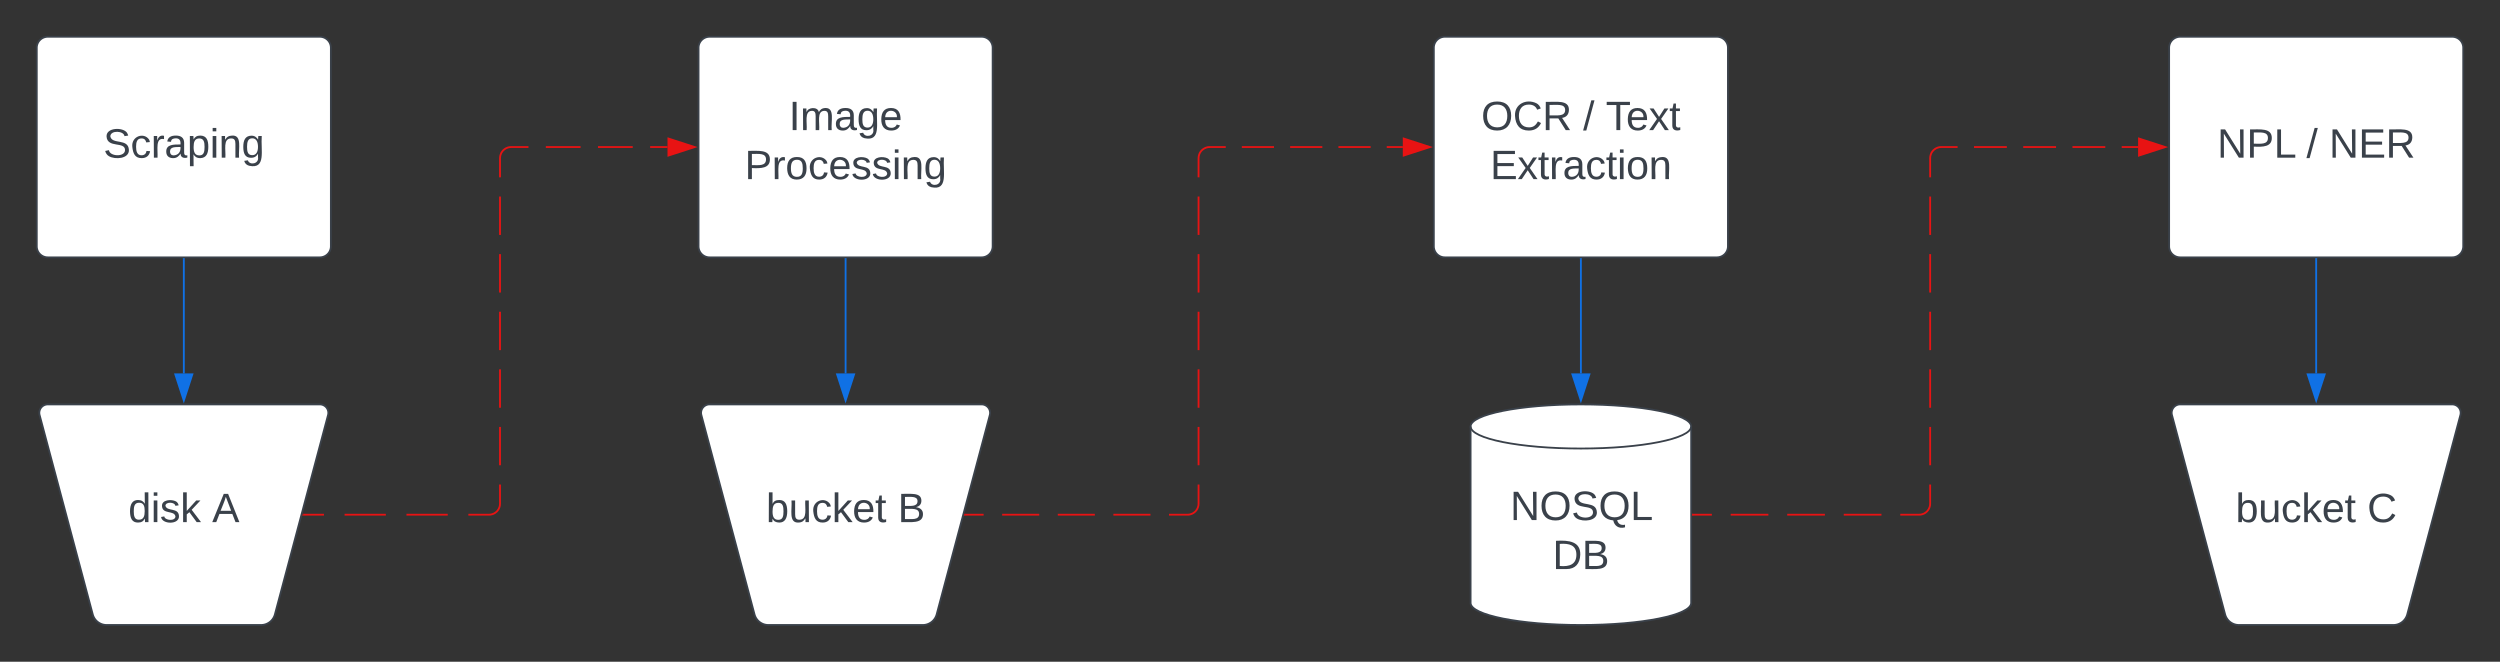 <svg xmlns="http://www.w3.org/2000/svg" xmlns:xlink="http://www.w3.org/1999/xlink" xmlns:lucid="lucid" width="1360" height="360"><rect width="100%" height="100%" fill="#333333" stroke="none"/><g transform="translate(160 -140)" lucid:page-tab-id="0C7alDpwIhO9"><path d="M-140 166a6 6 0 0 1 6-6H14a6 6 0 0 1 6 6v108a6 6 0 0 1-6 6h-148a6 6 0 0 1-6-6z" stroke="#3a414a" fill="#fff"/><use xlink:href="#a" transform="matrix(1,0,0,1,-128,172) translate(24.235 53.778)"/><path d="M220 166a6 6 0 0 1 6-6h148a6 6 0 0 1 6 6v108a6 6 0 0 1-6 6H226a6 6 0 0 1-6-6z" stroke="#3a414a" fill="#fff"/><use xlink:href="#b" transform="matrix(1,0,0,1,232,172) translate(37.167 38.778)"/><use xlink:href="#c" transform="matrix(1,0,0,1,232,172) translate(13.123 65.444)"/><path d="M620 166a6 6 0 0 1 6-6h148a6 6 0 0 1 6 6v108a6 6 0 0 1-6 6H626a6 6 0 0 1-6-6z" stroke="#3a414a" fill="#fff"/><use xlink:href="#d" transform="matrix(1,0,0,1,632,172) translate(13.772 38.778)"/><use xlink:href="#e" transform="matrix(1,0,0,1,632,172) translate(69.204 38.778)"/><use xlink:href="#f" transform="matrix(1,0,0,1,632,172) translate(81.549 38.778)"/><use xlink:href="#g" transform="matrix(1,0,0,1,632,172) translate(18.679 65.444)"/><path d="M1020 166a6 6 0 0 1 6-6h148a6 6 0 0 1 6 6v108a6 6 0 0 1-6 6h-148a6 6 0 0 1-6-6z" stroke="#3a414a" fill="#fff"/><use xlink:href="#h" transform="matrix(1,0,0,1,1032,172) translate(14.173 53.778)"/><use xlink:href="#e" transform="matrix(1,0,0,1,1032,172) translate(62.691 53.778)"/><use xlink:href="#i" transform="matrix(1,0,0,1,1032,172) translate(75.037 53.778)"/><path d="M5.02 420h11.22m11.22 0H49.9m11.22 0h22.45m11.22 0H106l.95-.07.9-.22.88-.35.8-.5.72-.6.6-.72.5-.8.37-.88.22-.9.07-.95v-10.44m0-10.45v-20.88m0-10.44v-20.9m0-10.44v-20.88m0-10.45v-20.88m0-10.44v-20.9m0-10.44V226l.08-.94.22-.9.36-.88.5-.8.6-.72.72-.6.8-.5.88-.37.9-.23.95-.07h9.47m9.45 0h18.9m9.47 0h18.9m9.46 0h9.46" stroke="#e81313" fill="none"/><path d="M5.03 420.5h-.65l.27-1h.38z" stroke="#e81313" stroke-width=".05" fill="#e81313"/><path d="M217.88 220l-14.26 4.63v-9.26z" stroke="#e81313" fill="#e81313"/><path d="M-138.45 365.8A4.6 4.6 0 0 1-134 360H14a4.6 4.6 0 0 1 4.45 5.8l-28.9 108.4A7.8 7.8 0 0 1-18 480h-84a7.8 7.8 0 0 1-7.55-5.8z" stroke="#3a414a" fill="#fff"/><use xlink:href="#j" transform="matrix(1,0,0,1,-135,365) translate(44.789 59.028)"/><use xlink:href="#k" transform="matrix(1,0,0,1,-135,365) translate(90.406 59.028)"/><path d="M221.55 365.8A4.6 4.6 0 0 1 226 360h148a4.6 4.6 0 0 1 4.45 5.8l-28.9 108.4A7.8 7.8 0 0 1 342 480h-84a7.8 7.8 0 0 1-7.55-5.8z" stroke="#3a414a" fill="#fff"/><use xlink:href="#l" transform="matrix(1,0,0,1,225,365) translate(31.795 59.028)"/><use xlink:href="#m" transform="matrix(1,0,0,1,225,365) translate(103.4 59.028)"/><path d="M1021.55 365.8a4.6 4.6 0 0 1 4.45-5.8h148a4.6 4.6 0 0 1 4.45 5.8l-28.9 108.4a7.8 7.8 0 0 1-7.55 5.8h-84a7.8 7.8 0 0 1-7.55-5.8z" stroke="#3a414a" fill="#fff"/><use xlink:href="#l" transform="matrix(1,0,0,1,1025,365) translate(31.209 59.028)"/><use xlink:href="#n" transform="matrix(1,0,0,1,1025,365) translate(102.814 59.028)"/><path d="M300 281v62.12" stroke="#1071e5" fill="none"/><path d="M300.5 281h-1v-.5h1z" stroke="#1071e5" stroke-width=".05" fill="#1071e5"/><path d="M300 357.88l-4.63-14.26h9.26z" stroke="#1071e5" fill="#1071e5"/><path d="M-60 281v62.12" stroke="#1071e5" fill="none"/><path d="M-59.5 281h-1v-.5h1z" stroke="#1071e5" stroke-width=".05" fill="#1071e5"/><path d="M-60 357.88l-4.64-14.26h9.27z" stroke="#1071e5" fill="#1071e5"/><path d="M760 468c0 6.63-26.86 12-60 12s-60-5.37-60-12v-96c0-6.63 26.86-12 60-12s60 5.37 60 12z" stroke="#3a414a" fill="#fff"/><path d="M760 372c0 6.63-26.86 12-60 12s-60-5.37-60-12" stroke="#3a414a" fill="none"/><use xlink:href="#o" transform="matrix(1,0,0,1,645,389) translate(16.543 33.903)"/><use xlink:href="#p" transform="matrix(1,0,0,1,645,389) translate(39.599 60.569)"/><path d="M700 281v62.12" stroke="#1071e5" fill="none"/><path d="M700.5 281h-1v-.5h1z" stroke="#1071e5" stroke-width=".05" fill="#1071e5"/><path d="M700 357.88l-4.63-14.26h9.26z" stroke="#1071e5" fill="#1071e5"/><path d="M365.02 420h10.08m10.08 0h20.17m10.08 0h20.17m10.08 0h20.16m10.1 0H486l.95-.07.9-.22.88-.35.8-.5.72-.6.6-.72.5-.8.36-.88.24-.9.07-.95v-10.44m0-10.45v-20.88m0-10.44v-20.9m0-10.44v-20.88m0-10.45v-20.88m0-10.44v-20.9m0-10.44V226l.08-.94.22-.9.36-.88.5-.8.6-.72.72-.6.8-.5.88-.37.9-.23.95-.07h8.77m8.76 0h17.5m8.77 0h17.52m8.76 0h17.52m8.76 0h8.76" stroke="#e81313" fill="none"/><path d="M365.03 420.5h-.65l.27-1h.38z" stroke="#e81313" stroke-width=".05" fill="#e81313"/><path d="M617.88 220l-14.26 4.63v-9.26z" stroke="#e81313" fill="#e81313"/><path d="M761 420h10.25m10.25 0H802m10.25 0h20.5m10.25 0h20.5m10.25 0H884l.94-.07.9-.22.88-.35.8-.5.72-.6.6-.72.5-.8.37-.88.23-.9.07-.95v-10.44m0-10.45v-20.88m0-10.44v-20.9m0-10.44v-20.88m0-10.45v-20.88m0-10.44v-20.9m0-10.44V226l.07-.94.22-.9.35-.88.5-.8.6-.72.72-.6.8-.5.88-.37.9-.23.95-.07h8.93m8.92 0h17.86m8.93 0h17.85m8.93 0h17.86m8.93 0h8.92" stroke="#e81313" fill="none"/><path d="M761 420.5h-.5v-1h.5z" stroke="#e81313" stroke-width=".05" fill="#e81313"/><path d="M1017.88 220l-14.26 4.63v-9.26z" stroke="#e81313" fill="#e81313"/><path d="M1100 281v62.12" stroke="#1071e5" fill="none"/><path d="M1100.5 281h-1v-.5h1z" stroke="#1071e5" stroke-width=".05" fill="#1071e5"/><path d="M1100 357.88l-4.63-14.26h9.27z" stroke="#1071e5" fill="#1071e5"/><defs><path fill="#3a414a" d="M185-189c-5-48-123-54-124 2 14 75 158 14 163 119 3 78-121 87-175 55-17-10-28-26-33-46l33-7c5 56 141 63 141-1 0-78-155-14-162-118-5-82 145-84 179-34 5 7 8 16 11 25" id="q"/><path fill="#3a414a" d="M96-169c-40 0-48 33-48 73s9 75 48 75c24 0 41-14 43-38l32 2c-6 37-31 61-74 61-59 0-76-41-82-99-10-93 101-131 147-64 4 7 5 14 7 22l-32 3c-4-21-16-35-41-35" id="r"/><path fill="#3a414a" d="M114-163C36-179 61-72 57 0H25l-1-190h30c1 12-1 29 2 39 6-27 23-49 58-41v29" id="s"/><path fill="#3a414a" d="M141-36C126-15 110 5 73 4 37 3 15-17 15-53c-1-64 63-63 125-63 3-35-9-54-41-54-24 1-41 7-42 31l-33-3c5-37 33-52 76-52 45 0 72 20 72 64v82c-1 20 7 32 28 27v20c-31 9-61-2-59-35zM48-53c0 20 12 33 32 33 41-3 63-29 60-74-43 2-92-5-92 41" id="t"/><path fill="#3a414a" d="M115-194c55 1 70 41 70 98S169 2 115 4C84 4 66-9 55-30l1 105H24l-1-265h31l2 30c10-21 28-34 59-34zm-8 174c40 0 45-34 45-75s-6-73-45-74c-42 0-51 32-51 76 0 43 10 73 51 73" id="u"/><path fill="#3a414a" d="M24-231v-30h32v30H24zM24 0v-190h32V0H24" id="v"/><path fill="#3a414a" d="M117-194c89-4 53 116 60 194h-32v-121c0-31-8-49-39-48C34-167 62-67 57 0H25l-1-190h30c1 10-1 24 2 32 11-22 29-35 61-36" id="w"/><path fill="#3a414a" d="M177-190C167-65 218 103 67 71c-23-6-38-20-44-43l32-5c15 47 100 32 89-28v-30C133-14 115 1 83 1 29 1 15-40 15-95c0-56 16-97 71-98 29-1 48 16 59 35 1-10 0-23 2-32h30zM94-22c36 0 50-32 50-73 0-42-14-75-50-75-39 0-46 34-46 75s6 73 46 73" id="x"/><g id="a"><use transform="matrix(0.062,0,0,0.062,0,0)" xlink:href="#q"/><use transform="matrix(0.062,0,0,0.062,14.815,0)" xlink:href="#r"/><use transform="matrix(0.062,0,0,0.062,25.926,0)" xlink:href="#s"/><use transform="matrix(0.062,0,0,0.062,33.272,0)" xlink:href="#t"/><use transform="matrix(0.062,0,0,0.062,45.617,0)" xlink:href="#u"/><use transform="matrix(0.062,0,0,0.062,57.963,0)" xlink:href="#v"/><use transform="matrix(0.062,0,0,0.062,62.84,0)" xlink:href="#w"/><use transform="matrix(0.062,0,0,0.062,75.185,0)" xlink:href="#x"/></g><path fill="#3a414a" d="M33 0v-248h34V0H33" id="y"/><path fill="#3a414a" d="M210-169c-67 3-38 105-44 169h-31v-121c0-29-5-50-35-48C34-165 62-65 56 0H25l-1-190h30c1 10-1 24 2 32 10-44 99-50 107 0 11-21 27-35 58-36 85-2 47 119 55 194h-31v-121c0-29-5-49-35-48" id="z"/><path fill="#3a414a" d="M100-194c63 0 86 42 84 106H49c0 40 14 67 53 68 26 1 43-12 49-29l28 8c-11 28-37 45-77 45C44 4 14-33 15-96c1-61 26-98 85-98zm52 81c6-60-76-77-97-28-3 7-6 17-6 28h103" id="A"/><g id="b"><use transform="matrix(0.062,0,0,0.062,0,0)" xlink:href="#y"/><use transform="matrix(0.062,0,0,0.062,6.173,0)" xlink:href="#z"/><use transform="matrix(0.062,0,0,0.062,24.63,0)" xlink:href="#t"/><use transform="matrix(0.062,0,0,0.062,36.975,0)" xlink:href="#x"/><use transform="matrix(0.062,0,0,0.062,49.321,0)" xlink:href="#A"/></g><path fill="#3a414a" d="M30-248c87 1 191-15 191 75 0 78-77 80-158 76V0H30v-248zm33 125c57 0 124 11 124-50 0-59-68-47-124-48v98" id="B"/><path fill="#3a414a" d="M100-194c62-1 85 37 85 99 1 63-27 99-86 99S16-35 15-95c0-66 28-99 85-99zM99-20c44 1 53-31 53-75 0-43-8-75-51-75s-53 32-53 75 10 74 51 75" id="C"/><path fill="#3a414a" d="M135-143c-3-34-86-38-87 0 15 53 115 12 119 90S17 21 10-45l28-5c4 36 97 45 98 0-10-56-113-15-118-90-4-57 82-63 122-42 12 7 21 19 24 35" id="D"/><g id="c"><use transform="matrix(0.062,0,0,0.062,0,0)" xlink:href="#B"/><use transform="matrix(0.062,0,0,0.062,14.815,0)" xlink:href="#s"/><use transform="matrix(0.062,0,0,0.062,22.16,0)" xlink:href="#C"/><use transform="matrix(0.062,0,0,0.062,34.506,0)" xlink:href="#r"/><use transform="matrix(0.062,0,0,0.062,45.617,0)" xlink:href="#A"/><use transform="matrix(0.062,0,0,0.062,57.963,0)" xlink:href="#D"/><use transform="matrix(0.062,0,0,0.062,69.074,0)" xlink:href="#D"/><use transform="matrix(0.062,0,0,0.062,80.185,0)" xlink:href="#v"/><use transform="matrix(0.062,0,0,0.062,85.062,0)" xlink:href="#w"/><use transform="matrix(0.062,0,0,0.062,97.407,0)" xlink:href="#x"/></g><path fill="#3a414a" d="M140-251c81 0 123 46 123 126C263-46 219 4 140 4 59 4 17-45 17-125s42-126 123-126zm0 227c63 0 89-41 89-101s-29-99-89-99c-61 0-89 39-89 99S79-25 140-24" id="E"/><path fill="#3a414a" d="M212-179c-10-28-35-45-73-45-59 0-87 40-87 99 0 60 29 101 89 101 43 0 62-24 78-52l27 14C228-24 195 4 139 4 59 4 22-46 18-125c-6-104 99-153 187-111 19 9 31 26 39 46" id="F"/><path fill="#3a414a" d="M233-177c-1 41-23 64-60 70L243 0h-38l-65-103H63V0H30v-248c88 3 205-21 203 71zM63-129c60-2 137 13 137-47 0-61-80-42-137-45v92" id="G"/><g id="d"><use transform="matrix(0.062,0,0,0.062,0,0)" xlink:href="#E"/><use transform="matrix(0.062,0,0,0.062,17.284,0)" xlink:href="#F"/><use transform="matrix(0.062,0,0,0.062,33.272,0)" xlink:href="#G"/></g><path fill="#3a414a" d="M0 4l72-265h28L28 4H0" id="H"/><use transform="matrix(0.062,0,0,0.062,0,0)" xlink:href="#H" id="e"/><path fill="#3a414a" d="M127-220V0H93v-220H8v-28h204v28h-85" id="I"/><path fill="#3a414a" d="M141 0L90-78 38 0H4l68-98-65-92h35l48 74 47-74h35l-64 92 68 98h-35" id="J"/><path fill="#3a414a" d="M59-47c-2 24 18 29 38 22v24C64 9 27 4 27-40v-127H5v-23h24l9-43h21v43h35v23H59v120" id="K"/><g id="f"><use transform="matrix(0.062,0,0,0.062,0,0)" xlink:href="#I"/><use transform="matrix(0.062,0,0,0.062,11.049,0)" xlink:href="#A"/><use transform="matrix(0.062,0,0,0.062,23.395,0)" xlink:href="#J"/><use transform="matrix(0.062,0,0,0.062,34.506,0)" xlink:href="#K"/></g><path fill="#3a414a" d="M30 0v-248h187v28H63v79h144v27H63v87h162V0H30" id="L"/><g id="g"><use transform="matrix(0.062,0,0,0.062,0,0)" xlink:href="#L"/><use transform="matrix(0.062,0,0,0.062,14.815,0)" xlink:href="#J"/><use transform="matrix(0.062,0,0,0.062,25.926,0)" xlink:href="#K"/><use transform="matrix(0.062,0,0,0.062,32.099,0)" xlink:href="#s"/><use transform="matrix(0.062,0,0,0.062,39.444,0)" xlink:href="#t"/><use transform="matrix(0.062,0,0,0.062,51.79,0)" xlink:href="#r"/><use transform="matrix(0.062,0,0,0.062,62.901,0)" xlink:href="#K"/><use transform="matrix(0.062,0,0,0.062,69.074,0)" xlink:href="#v"/><use transform="matrix(0.062,0,0,0.062,73.951,0)" xlink:href="#C"/><use transform="matrix(0.062,0,0,0.062,86.296,0)" xlink:href="#w"/></g><path fill="#3a414a" d="M190 0L58-211 59 0H30v-248h39L202-35l-2-213h31V0h-41" id="M"/><path fill="#3a414a" d="M30 0v-248h33v221h125V0H30" id="N"/><g id="h"><use transform="matrix(0.062,0,0,0.062,0,0)" xlink:href="#M"/><use transform="matrix(0.062,0,0,0.062,15.988,0)" xlink:href="#B"/><use transform="matrix(0.062,0,0,0.062,30.802,0)" xlink:href="#N"/></g><g id="i"><use transform="matrix(0.062,0,0,0.062,0,0)" xlink:href="#M"/><use transform="matrix(0.062,0,0,0.062,15.988,0)" xlink:href="#L"/><use transform="matrix(0.062,0,0,0.062,30.802,0)" xlink:href="#G"/></g><path fill="#3a414a" d="M85-194c31 0 48 13 60 33l-1-100h32l1 261h-30c-2-10 0-23-3-31C134-8 116 4 85 4 32 4 16-35 15-94c0-66 23-100 70-100zm9 24c-40 0-46 34-46 75 0 40 6 74 45 74 42 0 51-32 51-76 0-42-9-74-50-73" id="O"/><path fill="#3a414a" d="M143 0L79-87 56-68V0H24v-261h32v163l83-92h37l-77 82L181 0h-38" id="P"/><g id="j"><use transform="matrix(0.062,0,0,0.062,0,0)" xlink:href="#O"/><use transform="matrix(0.062,0,0,0.062,12.346,0)" xlink:href="#v"/><use transform="matrix(0.062,0,0,0.062,17.222,0)" xlink:href="#D"/><use transform="matrix(0.062,0,0,0.062,28.333,0)" xlink:href="#P"/></g><path fill="#3a414a" d="M205 0l-28-72H64L36 0H1l101-248h38L239 0h-34zm-38-99l-47-123c-12 45-31 82-46 123h93" id="Q"/><use transform="matrix(0.062,0,0,0.062,0,0)" xlink:href="#Q" id="k"/><path fill="#3a414a" d="M115-194c53 0 69 39 70 98 0 66-23 100-70 100C84 3 66-7 56-30L54 0H23l1-261h32v101c10-23 28-34 59-34zm-8 174c40 0 45-34 45-75 0-40-5-75-45-74-42 0-51 32-51 76 0 43 10 73 51 73" id="R"/><path fill="#3a414a" d="M84 4C-5 8 30-112 23-190h32v120c0 31 7 50 39 49 72-2 45-101 50-169h31l1 190h-30c-1-10 1-25-2-33-11 22-28 36-60 37" id="S"/><g id="l"><use transform="matrix(0.062,0,0,0.062,0,0)" xlink:href="#R"/><use transform="matrix(0.062,0,0,0.062,12.346,0)" xlink:href="#S"/><use transform="matrix(0.062,0,0,0.062,24.691,0)" xlink:href="#r"/><use transform="matrix(0.062,0,0,0.062,35.802,0)" xlink:href="#P"/><use transform="matrix(0.062,0,0,0.062,46.914,0)" xlink:href="#A"/><use transform="matrix(0.062,0,0,0.062,59.259,0)" xlink:href="#K"/></g><path fill="#3a414a" d="M160-131c35 5 61 23 61 61C221 17 115-2 30 0v-248c76 3 177-17 177 60 0 33-19 50-47 57zm-97-11c50-1 110 9 110-42 0-47-63-36-110-37v79zm0 115c55-2 124 14 124-45 0-56-70-42-124-44v89" id="T"/><use transform="matrix(0.062,0,0,0.062,0,0)" xlink:href="#T" id="m"/><use transform="matrix(0.062,0,0,0.062,0,0)" xlink:href="#F" id="n"/><path fill="#3a414a" d="M140-251c81 0 123 46 123 126C263-53 228-8 163 1c7 30 30 48 69 40v23c-55 16-95-15-103-61C56-3 17-48 17-125c0-80 42-126 123-126zm0 227c63 0 89-41 89-101s-29-99-89-99c-61 0-89 39-89 99S79-25 140-24" id="U"/><g id="o"><use transform="matrix(0.062,0,0,0.062,0,0)" xlink:href="#M"/><use transform="matrix(0.062,0,0,0.062,15.988,0)" xlink:href="#E"/><use transform="matrix(0.062,0,0,0.062,33.272,0)" xlink:href="#q"/><use transform="matrix(0.062,0,0,0.062,48.086,0)" xlink:href="#U"/><use transform="matrix(0.062,0,0,0.062,65.37,0)" xlink:href="#N"/></g><path fill="#3a414a" d="M30-248c118-7 216 8 213 122C240-48 200 0 122 0H30v-248zM63-27c89 8 146-16 146-99s-60-101-146-95v194" id="V"/><g id="p"><use transform="matrix(0.062,0,0,0.062,0,0)" xlink:href="#V"/><use transform="matrix(0.062,0,0,0.062,15.988,0)" xlink:href="#T"/></g></defs></g></svg>